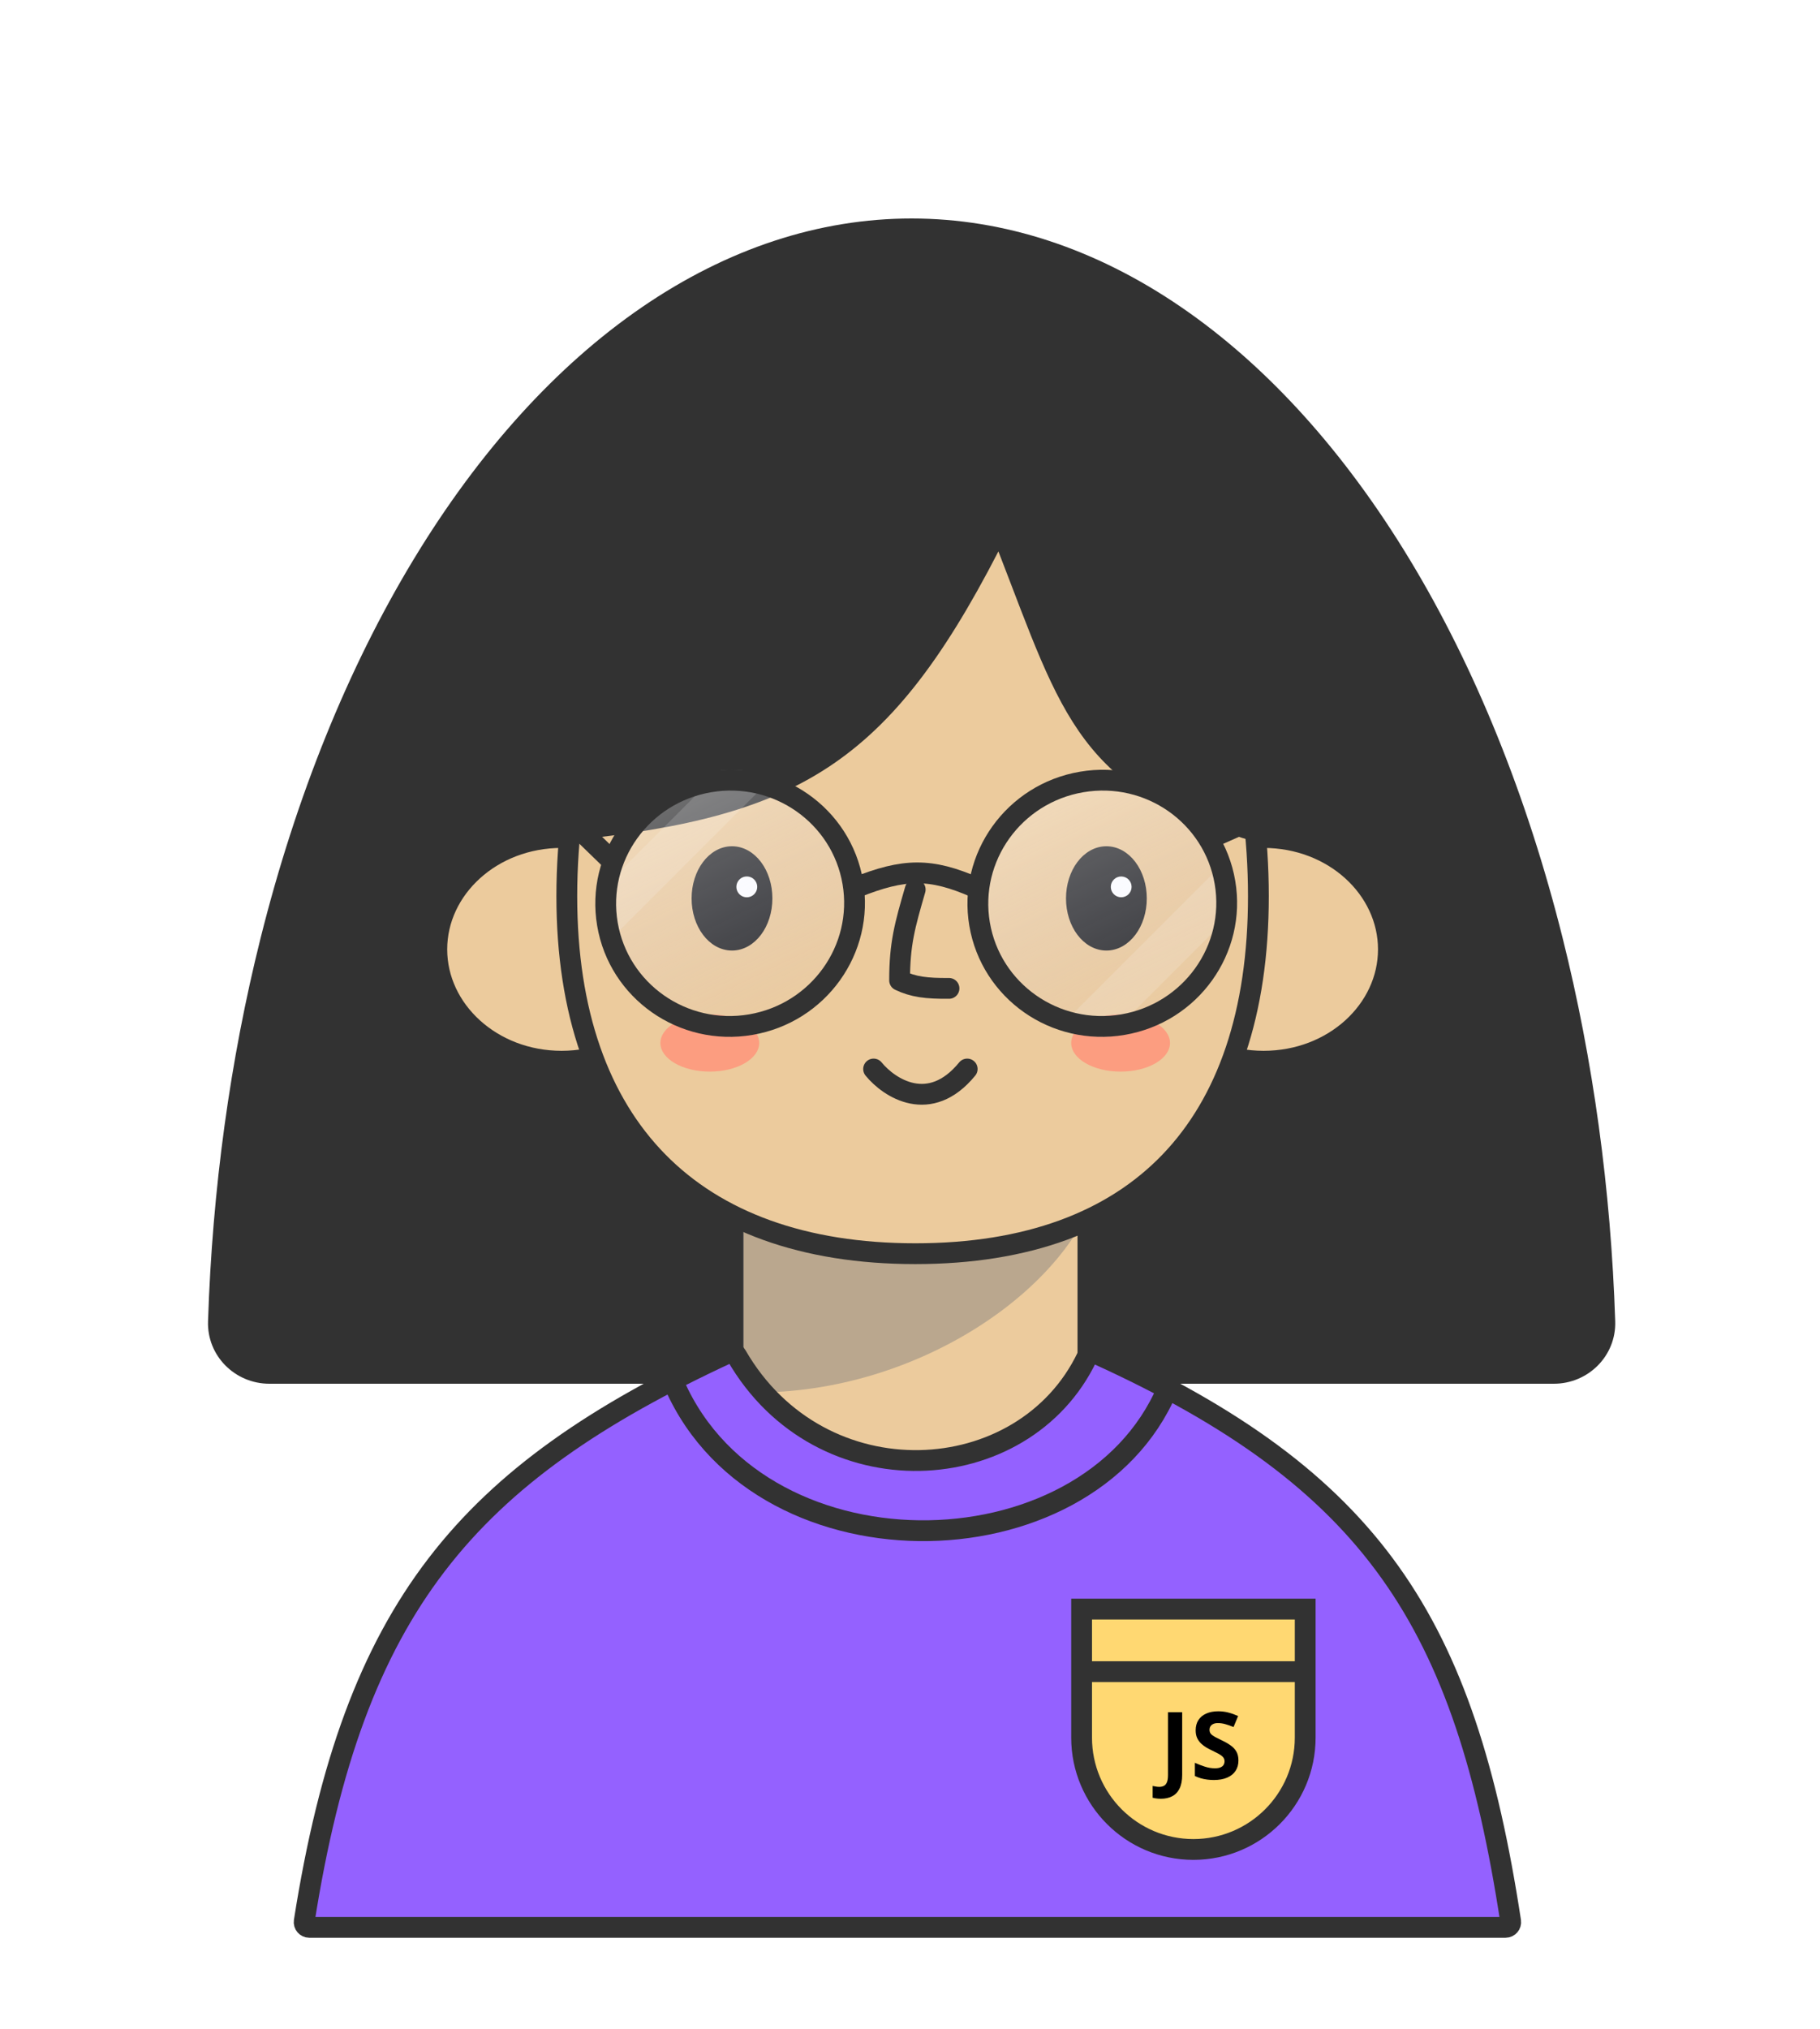 <svg width="350" height="390" viewBox="0 0 350 390" fill="none" xmlns="http://www.w3.org/2000/svg">
<path d="M298.812 266C305.439 266 310.832 260.626 310.617 254.002C309.796 228.686 306.38 203.755 300.497 180.279C293.688 153.102 283.707 128.408 271.125 107.608C258.542 86.808 243.605 70.308 227.165 59.051C210.726 47.794 193.106 42 175.312 42C157.518 42 139.898 47.794 123.458 59.051C107.018 70.308 92.081 86.808 79.499 107.608C66.916 128.408 56.935 153.102 50.126 180.279C44.244 203.755 40.828 228.686 40.006 254.002C39.791 260.626 45.184 266 51.812 266L298.812 266Z" fill="#323232"/>
<rect x="141" y="185" width="68.214" height="128.131" rx="13.777" fill="#ECCB9D" stroke="#323232" stroke-width="4" stroke-linecap="round"/>
<path d="M142.896 267.634V226.678H211.5C206.333 247.68 175.523 268.768 142.896 267.634Z" fill="#7E7E7E" fill-opacity="0.45"/>
<path d="M132 182.5C132 194.189 121.45 204 108 204C94.55 204 84 194.189 84 182.5C84 170.811 94.55 161 108 161C121.45 161 132 170.811 132 182.5Z" fill="#ECCB9D" stroke="#323232" stroke-width="4"/>
<path d="M219 182.5C219 194.189 229.55 204 243 204C256.45 204 267 194.189 267 182.5C267 170.811 256.45 161 243 161C229.55 161 219 170.811 219 182.5Z" fill="#ECCB9D" stroke="#323232" stroke-width="4"/>
<path d="M242 172.261C242 194.713 236.042 211.834 224.986 223.337C213.941 234.828 197.532 241 176.03 241C154.526 241 137.842 234.827 126.529 223.321C115.211 211.81 109 194.69 109 172.261C109 149.804 115.232 126.379 126.779 108.629C138.311 90.903 155.009 79 176.03 79C197.043 79 213.472 90.893 224.74 108.612C236.025 126.358 242 149.787 242 172.261Z" fill="#ECCB9D" stroke="#323232" stroke-width="4" stroke-linecap="round"/>
<path d="M176 171C174.029 177.812 173 181.371 173 188.458C175.64 189.72 178.163 190.036 182.5 190" stroke="#323232" stroke-width="4" stroke-linecap="round" stroke-linejoin="round"/>
<path d="M140.768 182.225C142.829 182.225 144.657 181.11 145.953 179.382C147.249 177.655 148.035 175.291 148.035 172.702C148.035 170.112 147.249 167.748 145.953 166.021C144.657 164.293 142.829 163.178 140.768 163.178C138.706 163.178 136.878 164.293 135.582 166.021C134.287 167.748 133.5 170.112 133.5 172.702C133.5 175.291 134.287 177.655 135.582 179.382C136.878 181.11 138.706 182.225 140.768 182.225Z" fill="#323232" stroke="#323232" stroke-linecap="round"/>
<circle cx="143.616" cy="170.487" r="2.5" fill="white" stroke="#323232"/>
<path d="M212.768 182.225C214.829 182.225 216.657 181.11 217.953 179.382C219.249 177.655 220.035 175.291 220.035 172.702C220.035 170.112 219.249 167.748 217.953 166.021C216.657 164.293 214.829 163.178 212.768 163.178C210.706 163.178 208.878 164.293 207.582 166.021C206.287 167.748 205.5 170.112 205.5 172.702C205.5 175.291 206.287 177.655 207.582 179.382C208.878 181.11 210.706 182.225 212.768 182.225Z" fill="#323232" stroke="#323232" stroke-linecap="round"/>
<circle cx="215.616" cy="170.487" r="2" fill="white"/>
<path d="M168 205.5C171 209.167 178.8 214.3 186 205.5" stroke="#323232" stroke-width="4" stroke-linecap="round" stroke-linejoin="round"/>
<g filter="url(#filter0_f_203_489)">
<ellipse cx="136.5" cy="200.5" rx="9.5" ry="5.5" fill="#FC9D80"/>
</g>
<g filter="url(#filter1_f_203_489)">
<ellipse cx="215.5" cy="200.5" rx="9.5" ry="5.5" fill="#FC9D80"/>
</g>
<path d="M192 106C170.149 148.401 152.136 157.762 105 162C95.5 97.5 110.661 83.804 181.5 73C239.144 92.221 240.619 110.613 242 162C207.433 152.149 204.344 137.803 192 106Z" fill="#323232"/>
<path d="M141.637 260.566C157.781 288.54 196.874 286.35 209.064 260.821C209.396 260.127 210.144 259.922 210.623 260.139C237.582 272.357 255.284 285.353 267.373 302.321C279.476 319.308 286.102 340.482 290.512 369.356C290.604 369.958 290.132 370.5 289.538 370.5H59.471C58.878 370.5 58.405 369.956 58.5 369.354C63.264 339.036 71.098 317.611 83.931 300.851C96.765 284.091 114.747 271.803 140.18 260.032C140.637 259.82 141.303 259.988 141.637 260.566Z" fill="#9461FF" stroke="#323232" stroke-width="4" stroke-linecap="round" stroke-linejoin="round"/>
<path d="M224.5 267C209 303.5 144.5 304 129 264.5" stroke="#323232" stroke-width="4"/>
<path d="M208 309.322H251V334.026C251 345.9 241.374 355.526 229.5 355.526C217.626 355.526 208 345.9 208 334.026V309.322Z" fill="#FFD872" stroke="#323232" stroke-width="4"/>
<line x1="208.136" y1="321.344" x2="250.864" y2="321.344" stroke="#323232" stroke-width="4"/>
<path d="M223.272 345.779C222.921 345.779 222.613 345.759 222.35 345.718C222.08 345.683 221.852 345.639 221.664 345.586V343.318C221.852 343.359 222.054 343.397 222.271 343.433C222.481 343.474 222.707 343.494 222.947 343.494C223.264 343.494 223.548 343.433 223.8 343.31C224.052 343.192 224.251 342.967 224.397 342.633C224.544 342.299 224.617 341.818 224.617 341.191V329.15H227.342V341.174C227.342 342.275 227.169 343.163 226.823 343.837C226.483 344.517 226.006 345.009 225.391 345.313C224.781 345.624 224.075 345.779 223.272 345.779ZM238.161 338.432C238.161 339.193 237.977 339.855 237.607 340.418C237.238 340.98 236.699 341.414 235.99 341.719C235.287 342.023 234.432 342.176 233.424 342.176C232.979 342.176 232.542 342.146 232.114 342.088C231.692 342.029 231.285 341.944 230.893 341.833C230.506 341.716 230.137 341.572 229.785 341.402V338.871C230.395 339.141 231.027 339.384 231.684 339.601C232.34 339.817 232.99 339.926 233.635 339.926C234.08 339.926 234.438 339.867 234.707 339.75C234.982 339.633 235.182 339.472 235.305 339.267C235.428 339.062 235.489 338.827 235.489 338.563C235.489 338.241 235.381 337.966 235.164 337.737C234.947 337.509 234.648 337.295 234.268 337.096C233.893 336.896 233.468 336.683 232.993 336.454C232.694 336.313 232.369 336.144 232.018 335.944C231.666 335.739 231.332 335.49 231.016 335.197C230.699 334.904 230.438 334.55 230.233 334.134C230.034 333.712 229.935 333.208 229.935 332.622C229.935 331.854 230.11 331.198 230.462 330.653C230.813 330.108 231.314 329.692 231.965 329.405C232.621 329.112 233.395 328.966 234.285 328.966C234.953 328.966 235.589 329.045 236.192 329.203C236.802 329.355 237.438 329.578 238.1 329.871L237.221 331.989C236.629 331.749 236.099 331.564 235.63 331.436C235.161 331.301 234.684 331.233 234.197 331.233C233.857 331.233 233.567 331.289 233.327 331.4C233.087 331.506 232.905 331.658 232.782 331.857C232.659 332.051 232.598 332.276 232.598 332.534C232.598 332.839 232.686 333.097 232.861 333.308C233.043 333.513 233.312 333.712 233.67 333.905C234.033 334.099 234.484 334.324 235.023 334.582C235.68 334.893 236.239 335.218 236.702 335.558C237.171 335.892 237.531 336.287 237.783 336.744C238.035 337.195 238.161 337.758 238.161 338.432Z" fill="black"/>
<path d="M164.609 170.611C173.886 166.905 178.929 166.813 187.609 170.611" stroke="#323232" stroke-width="4" stroke-linecap="round"/>
<path d="M118 165.799L110.109 158.135" stroke="#323232" stroke-width="4"/>
<path d="M232.049 161.439L240.609 157.635" stroke="#323232" stroke-width="4"/>
<path fill-rule="evenodd" clip-rule="evenodd" d="M142.769 148.07L146.355 151.657L116.657 181.355L115.255 179.953C115.093 179.311 114.956 178.658 114.843 177.994C114.509 176.031 114.41 174.081 114.525 172.173L138.657 148.041C140.045 147.942 141.419 147.954 142.769 148.07Z" fill="white" fill-opacity="0.15"/>
<path d="M164.001 169.631C166.189 182.493 157.426 194.749 144.376 196.969C131.326 199.189 119.003 190.521 116.814 177.659C114.626 164.797 123.39 152.541 136.44 150.321C149.49 148.101 161.813 156.769 164.001 169.631Z" fill="url(#paint0_linear_203_489)" fill-opacity="0.3" stroke="#323232" stroke-width="4"/>
<path fill-rule="evenodd" clip-rule="evenodd" d="M237.886 174.612C237.957 172.865 237.848 171.086 237.543 169.296C237.512 169.111 237.478 168.927 237.443 168.744L234.941 166.243L203.78 197.404L204.681 198.305C207.396 199.086 210.273 199.434 213.217 199.28L237.886 174.612Z" fill="white" fill-opacity="0.15"/>
<path d="M235.571 169.631C237.759 182.493 228.996 194.749 215.946 196.969C202.896 199.189 190.573 190.521 188.384 177.659C186.196 164.797 194.96 152.541 208.01 150.321C221.06 148.101 233.383 156.769 235.571 169.631Z" fill="url(#paint1_linear_203_489)" fill-opacity="0.3" stroke="#323232" stroke-width="4"/>
<defs>
<filter id="filter0_f_203_489" x="115" y="183" width="43" height="35" filterUnits="userSpaceOnUse" color-interpolation-filters="sRGB">
<feFlood flood-opacity="0" result="BackgroundImageFix"/>
<feBlend mode="normal" in="SourceGraphic" in2="BackgroundImageFix" result="shape"/>
<feGaussianBlur stdDeviation="6" result="effect1_foregroundBlur_203_489"/>
</filter>
<filter id="filter1_f_203_489" x="194" y="183" width="43" height="35" filterUnits="userSpaceOnUse" color-interpolation-filters="sRGB">
<feFlood flood-opacity="0" result="BackgroundImageFix"/>
<feBlend mode="normal" in="SourceGraphic" in2="BackgroundImageFix" result="shape"/>
<feGaussianBlur stdDeviation="6" result="effect1_foregroundBlur_203_489"/>
</filter>
<linearGradient id="paint0_linear_203_489" x1="136.104" y1="148.349" x2="160.109" y2="197.635" gradientUnits="userSpaceOnUse">
<stop stop-color="white"/>
<stop offset="1" stop-color="#C0C8FE" stop-opacity="0"/>
</linearGradient>
<linearGradient id="paint1_linear_203_489" x1="207.674" y1="148.349" x2="231.679" y2="197.635" gradientUnits="userSpaceOnUse">
<stop stop-color="white"/>
<stop offset="1" stop-color="#C0C8FE" stop-opacity="0"/>
</linearGradient>
</defs>
</svg>
